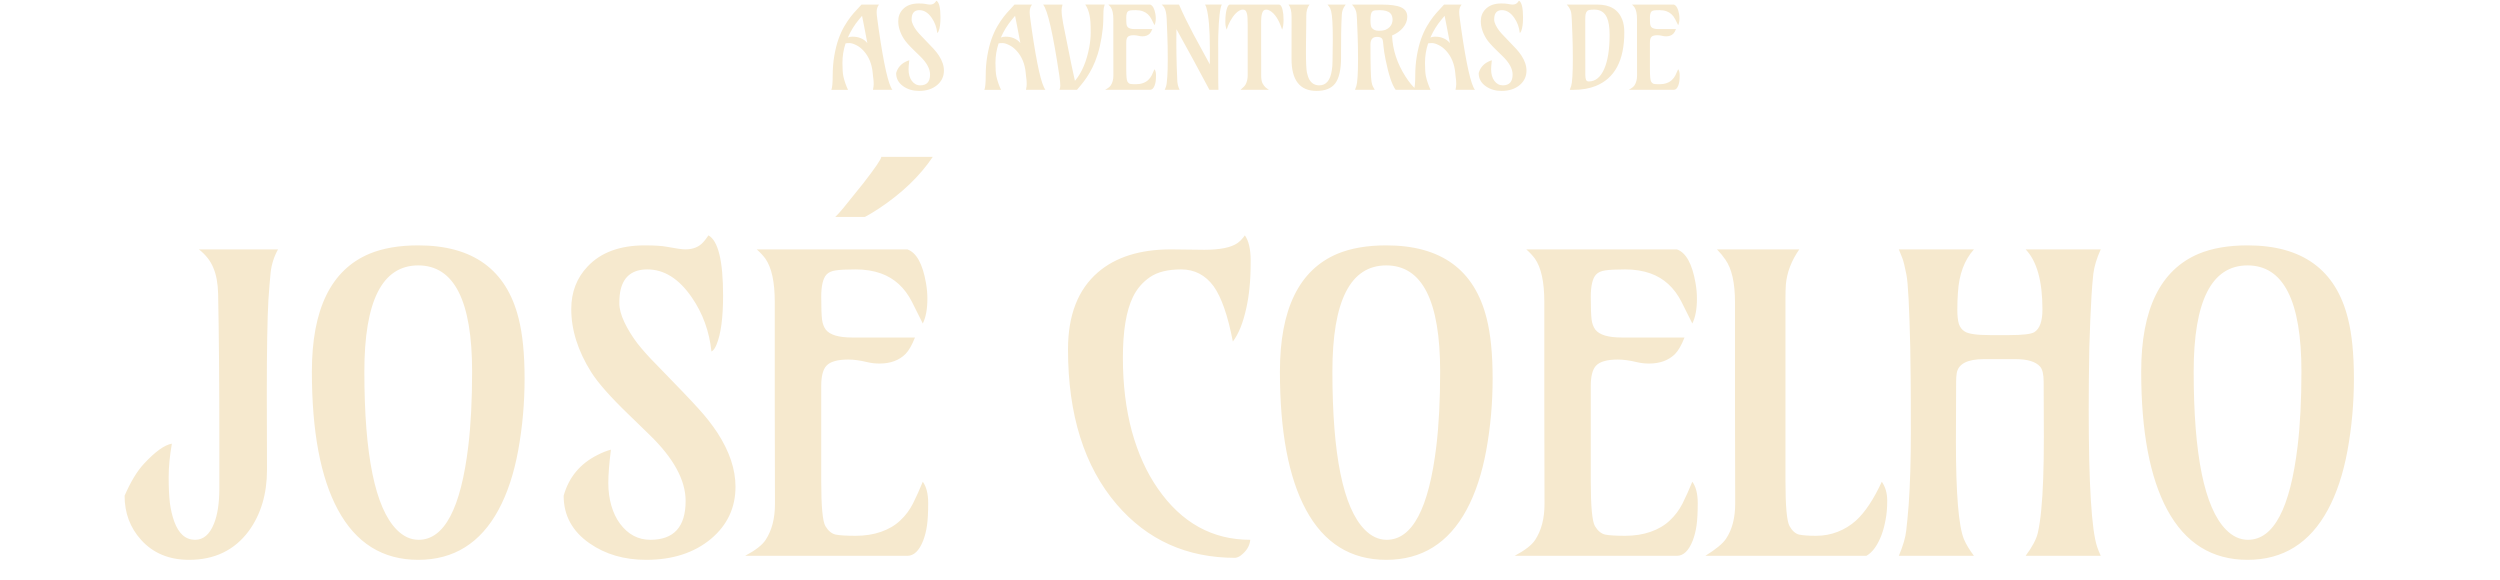 <svg width="1030" height="239" viewBox="0 0 1030 239" fill="none" xmlns="http://www.w3.org/2000/svg">
<path d="M359.661 37C359.86 36.036 359.96 35.271 359.96 34.705C359.96 34.124 359.944 33.688 359.914 33.397C359.898 33.106 359.868 32.8 359.822 32.479C359.791 32.142 359.745 31.775 359.684 31.377C359.638 30.964 359.592 30.49 359.547 29.955C359.195 26.298 357.948 23.292 355.806 20.936C354.857 19.895 353.832 19.107 352.731 18.572C351.629 18.021 350.719 17.746 350 17.746C349.296 17.746 348.753 17.791 348.37 17.883C347.513 20.454 347.085 23.139 347.085 25.939C347.085 28.417 347.215 30.268 347.475 31.492C347.888 33.328 348.523 35.172 349.38 37.023H342.518C342.885 36.105 343.069 34.177 343.069 31.24C343.069 28.287 343.291 25.533 343.734 22.978C344.178 20.408 344.752 18.12 345.456 16.116C346.175 14.112 346.97 12.36 347.842 10.861C348.73 9.346 349.609 8.03 350.482 6.914C351.369 5.781 352.203 4.818 352.983 4.022C353.763 3.211 354.414 2.5 354.934 1.888H362.163C361.505 2.637 361.176 3.685 361.176 5.032C361.176 5.644 361.275 6.646 361.474 8.038L362.048 12.215C364.144 26.658 366.018 34.919 367.671 37H359.661ZM349.311 15.451C349.908 15.221 350.535 15.106 351.193 15.106C351.851 15.106 352.44 15.152 352.96 15.244C353.496 15.336 354.023 15.489 354.544 15.703C355.66 16.131 356.594 16.812 357.343 17.746C356.594 13.814 356.135 11.412 355.966 10.54L355.163 6.523L353.855 8.084C352.019 10.287 350.505 12.743 349.311 15.451ZM374.625 24.837C374.426 26.428 374.327 27.698 374.327 28.646C374.327 29.58 374.441 30.444 374.671 31.24C374.9 32.035 375.229 32.724 375.658 33.305C376.576 34.544 377.739 35.164 379.146 35.164C381.839 35.164 383.185 33.68 383.185 30.712C383.185 28.325 381.801 25.793 379.031 23.116L376.645 20.798C374.549 18.778 373.118 17.157 372.353 15.933C370.838 13.515 370.081 11.113 370.081 8.727C370.081 6.784 370.708 5.154 371.963 3.838C373.478 2.232 375.658 1.429 378.503 1.429C379.62 1.429 380.462 1.482 381.028 1.589C382.084 1.788 382.787 1.888 383.139 1.888C384.027 1.888 384.715 1.612 385.205 1.062C385.388 0.863 385.587 0.603 385.801 0.281C386.918 0.909 387.477 3.211 387.477 7.189C387.477 9.729 387.224 11.603 386.719 12.812C386.551 13.225 386.36 13.485 386.146 13.592C385.901 11.282 385.151 9.216 383.897 7.396C382.428 5.254 380.73 4.183 378.802 4.183C377.149 4.183 376.132 4.94 375.75 6.455C375.642 6.883 375.589 7.418 375.589 8.061C375.589 8.688 375.78 9.407 376.163 10.218C376.545 11.029 377.042 11.84 377.654 12.651C378.282 13.447 379.001 14.25 379.812 15.06C382.26 17.57 383.881 19.268 384.677 20.155C385.488 21.043 386.207 21.961 386.834 22.909C388.211 25.036 388.899 27.094 388.899 29.082C388.899 31.485 387.966 33.474 386.1 35.049C384.172 36.656 381.693 37.459 378.664 37.459C376.155 37.459 373.998 36.832 372.192 35.577C370.204 34.2 369.209 32.38 369.209 30.115C369.806 27.989 371.106 26.428 373.11 25.434C373.646 25.158 374.151 24.959 374.625 24.837ZM422.706 37C422.904 36.036 423.004 35.271 423.004 34.705C423.004 34.124 422.989 33.688 422.958 33.397C422.943 33.106 422.912 32.8 422.866 32.479C422.836 32.142 422.79 31.775 422.728 31.377C422.683 30.964 422.637 30.49 422.591 29.955C422.239 26.298 420.992 23.292 418.85 20.936C417.901 19.895 416.876 19.107 415.775 18.572C414.673 18.021 413.763 17.746 413.044 17.746C412.34 17.746 411.797 17.791 411.415 17.883C410.558 20.454 410.129 23.139 410.129 25.939C410.129 28.417 410.259 30.268 410.519 31.492C410.933 33.328 411.567 35.172 412.424 37.023H405.562C405.93 36.105 406.113 34.177 406.113 31.24C406.113 28.287 406.335 25.533 406.779 22.978C407.222 20.408 407.796 18.12 408.5 16.116C409.219 14.112 410.015 12.36 410.887 10.861C411.774 9.346 412.654 8.03 413.526 6.914C414.413 5.781 415.247 4.818 416.027 4.022C416.808 3.211 417.458 2.5 417.978 1.888H425.207C424.549 2.637 424.22 3.685 424.22 5.032C424.22 5.644 424.32 6.646 424.519 8.038L425.092 12.215C427.188 26.658 429.062 34.919 430.715 37H422.706ZM412.355 15.451C412.952 15.221 413.579 15.106 414.237 15.106C414.895 15.106 415.484 15.152 416.004 15.244C416.54 15.336 417.068 15.489 417.588 15.703C418.705 16.131 419.638 16.812 420.388 17.746C419.638 13.814 419.179 11.412 419.011 10.54L418.207 6.523L416.899 8.084C415.063 10.287 413.549 12.743 412.355 15.451ZM437.761 1.888C437.501 2.729 437.371 3.525 437.371 4.274C437.371 5.544 437.593 7.38 438.037 9.782C439.903 19.161 440.989 24.577 441.295 26.03C441.938 29.029 442.328 30.85 442.466 31.492C442.619 32.12 442.756 32.724 442.879 33.305C445.725 29.924 447.69 25.311 448.777 19.467C449.175 17.325 449.373 15.305 449.373 13.408C449.373 11.511 449.335 10.042 449.259 9.002C449.182 7.962 449.052 7.013 448.869 6.156C448.501 4.443 447.92 3.012 447.124 1.865H455.134C454.812 2.783 454.644 3.701 454.629 4.619C454.613 5.537 454.583 6.937 454.537 8.818C454.491 10.685 454.254 12.911 453.826 15.497C453.397 18.082 452.862 20.392 452.219 22.427C451.577 24.462 450.865 26.252 450.085 27.797C449.305 29.343 448.524 30.697 447.744 31.859C446.964 33.022 446.222 34.017 445.518 34.843L443.728 37H436.499C436.728 36.419 436.843 35.852 436.843 35.302C436.843 34.399 436.721 33.076 436.476 31.331C433.86 13.86 431.618 4.045 429.752 1.888H437.761ZM475.651 28.509C476.064 29.075 476.271 29.893 476.271 30.964C476.271 32.035 476.225 32.892 476.133 33.535C476.041 34.162 475.896 34.736 475.697 35.256C475.238 36.419 474.634 37 473.884 37H455.295C456.473 36.373 457.254 35.768 457.636 35.187C458.355 34.101 458.715 32.724 458.715 31.056C458.699 26.971 458.692 23.276 458.692 19.972V7.9C458.692 5.621 458.332 3.968 457.613 2.943C457.338 2.576 457.009 2.224 456.626 1.888H473.884C474.924 2.255 475.636 3.54 476.018 5.743C476.125 6.355 476.179 6.952 476.179 7.533C476.179 8.727 476.003 9.675 475.651 10.379L474.412 7.9C473.586 6.279 472.4 5.192 470.855 4.642C469.998 4.336 469.034 4.183 467.963 4.183C466.892 4.183 466.127 4.221 465.668 4.297C465.209 4.359 464.857 4.519 464.613 4.779C464.215 5.223 464.016 6.072 464.016 7.327C464.016 8.566 464.047 9.43 464.108 9.92C464.169 10.394 464.314 10.784 464.544 11.09C465.018 11.687 466.02 11.985 467.55 11.985H474.756C474.404 12.873 474.045 13.5 473.678 13.867C472.943 14.602 471.949 14.969 470.694 14.969C470.205 14.969 469.738 14.915 469.294 14.808C468.468 14.609 467.741 14.51 467.114 14.51C466.487 14.51 465.967 14.571 465.554 14.693C465.156 14.8 464.842 14.976 464.613 15.221C464.215 15.65 464.016 16.422 464.016 17.539V28.486C464.016 31.362 464.177 33.068 464.498 33.603C464.819 34.139 465.209 34.46 465.668 34.567C466.127 34.659 466.892 34.705 467.963 34.705C469.034 34.705 470.006 34.552 470.878 34.246C471.75 33.94 472.477 33.512 473.058 32.961C473.655 32.41 474.144 31.76 474.527 31.01C474.909 30.245 475.284 29.412 475.651 28.509ZM484.694 12.008C484.664 13.599 484.648 15.412 484.648 17.447C484.648 20.339 484.702 23.651 484.809 27.384C484.916 31.102 485 33.221 485.061 33.741C485.122 34.246 485.199 34.69 485.291 35.072C485.444 35.7 485.681 36.342 486.002 37H479.852C480.311 36.067 480.586 35.156 480.678 34.269C480.785 33.366 480.869 32.471 480.93 31.584C481.053 29.779 481.114 27.354 481.114 24.309C481.114 20.622 481.053 17.256 480.93 14.211L480.678 7.9C480.586 5.575 480.219 3.923 479.576 2.943C479.316 2.576 478.995 2.224 478.613 1.888H485.75C486.652 3.968 487.609 6.034 488.618 8.084L491.74 14.188L498.441 26.512C498.456 25.548 498.464 24.516 498.464 23.414V19.834C498.464 12.184 497.997 6.661 497.064 3.265C496.88 2.637 496.681 2.178 496.467 1.888L503.375 1.865C502.61 3.395 502.128 7.702 501.929 14.785C501.898 15.887 501.883 16.942 501.883 17.952L501.906 19.88V29.243C501.906 33.206 501.937 35.791 501.998 37H498.28L491.625 24.607L484.694 12.008ZM505.395 12.215C505.028 11.328 504.844 10.28 504.844 9.071C504.844 7.862 504.89 6.875 504.982 6.11C505.074 5.33 505.196 4.626 505.349 3.999C505.717 2.591 506.168 1.888 506.703 1.888H526.922C527.809 1.888 528.406 3.203 528.712 5.835C528.788 6.569 528.826 7.327 528.826 8.107C528.826 9.943 528.627 11.312 528.23 12.215C526.914 8.13 525.208 5.514 523.112 4.366C522.638 4.091 522.171 3.953 521.712 3.953C521.253 3.953 520.894 4.076 520.633 4.32C520.373 4.55 520.159 4.925 519.991 5.445C519.716 6.363 519.578 7.464 519.578 8.75V17.355L519.601 24.378V31.033C519.601 32.533 519.792 33.642 520.175 34.361C520.572 35.065 520.97 35.6 521.368 35.967C521.781 36.334 522.263 36.679 522.814 37H511.087C512.188 36.097 512.892 35.355 513.198 34.774C513.764 33.718 514.047 32.471 514.047 31.033V10.356C514.047 7.954 513.955 6.409 513.772 5.72C513.588 5.016 513.366 4.55 513.106 4.32C512.846 4.076 512.487 3.953 512.028 3.953C511.569 3.953 511.102 4.091 510.628 4.366C510.153 4.626 509.687 4.978 509.228 5.422C508.784 5.85 508.356 6.355 507.943 6.937C507.545 7.503 507.178 8.092 506.841 8.704C506.183 9.912 505.701 11.083 505.395 12.215ZM549 25.227L549.114 16.415C549.114 10.249 548.885 6.309 548.426 4.596C548.212 3.77 547.952 3.165 547.646 2.783C547.355 2.4 547.118 2.102 546.934 1.888H554.462L553.98 2.53C553.291 3.54 552.909 4.68 552.832 5.95C552.756 7.22 552.694 8.505 552.649 9.805C552.618 11.106 552.587 12.398 552.557 13.684C552.526 15.841 552.511 18.25 552.511 20.913V23.712C552.511 28.654 551.715 32.196 550.124 34.338C548.548 36.419 545.978 37.459 542.413 37.459C535.513 37.459 532.078 33.03 532.109 24.171L532.132 6.982C532.132 4.565 531.704 2.867 530.847 1.888H539.545C538.642 2.974 538.191 4.519 538.191 6.523C538.191 7.686 538.183 8.88 538.168 10.104L538.076 17.447C538.061 18.656 538.053 19.903 538.053 21.188C538.053 25.793 538.191 28.715 538.466 29.955C538.741 31.178 539.078 32.135 539.476 32.823C540.394 34.384 541.755 35.164 543.561 35.164C546.345 35.164 548.059 33.129 548.701 29.06C548.9 27.851 549 26.573 549 25.227ZM567.291 15.198C565.516 15.198 564.629 16.246 564.629 18.342C564.629 27.032 564.774 32.15 565.065 33.695C565.233 34.629 565.448 35.325 565.708 35.784L566.396 37H558.249C558.739 35.837 559.022 34.866 559.098 34.085C559.19 33.305 559.267 32.471 559.328 31.584C559.45 29.779 559.511 27.354 559.511 24.309C559.511 20.622 559.45 17.256 559.328 14.211L559.075 7.9C559.014 6.309 558.876 5.2 558.662 4.573C558.326 3.578 557.775 2.683 557.01 1.888H569.15C572.852 1.888 575.53 2.255 577.182 2.989C578.926 3.754 579.798 5.062 579.798 6.914C579.798 8.535 579.194 10.058 577.985 11.48C576.853 12.796 575.369 13.844 573.533 14.624C573.763 20.5 575.606 26.137 579.064 31.538C580.548 33.879 582.063 35.7 583.608 37H575.002C573.503 34.95 572.118 30.796 570.848 24.539C570.42 22.366 570.137 20.561 569.999 19.123C569.877 17.684 569.77 16.82 569.678 16.529C569.601 16.223 569.471 15.979 569.288 15.795C568.92 15.397 568.255 15.198 567.291 15.198ZM572.569 11.113C572.998 10.654 573.296 10.165 573.464 9.645C573.648 9.124 573.74 8.627 573.74 8.153C573.74 7.663 573.671 7.181 573.533 6.707C573.411 6.217 573.158 5.789 572.776 5.422C571.934 4.596 570.466 4.183 568.37 4.183C567.589 4.183 566.955 4.213 566.465 4.274C565.991 4.336 565.616 4.504 565.34 4.779C564.866 5.238 564.629 6.409 564.629 8.291C564.629 9.943 564.805 10.998 565.157 11.457C565.784 12.268 566.733 12.674 568.003 12.674C569.272 12.674 570.244 12.528 570.917 12.238C571.606 11.932 572.156 11.557 572.569 11.113ZM599.673 37C599.872 36.036 599.972 35.271 599.972 34.705C599.972 34.124 599.956 33.688 599.926 33.397C599.91 33.106 599.88 32.8 599.834 32.479C599.803 32.142 599.758 31.775 599.696 31.377C599.65 30.964 599.605 30.49 599.559 29.955C599.207 26.298 597.96 23.292 595.818 20.936C594.869 19.895 593.844 19.107 592.743 18.572C591.641 18.021 590.731 17.746 590.012 17.746C589.308 17.746 588.765 17.791 588.382 17.883C587.526 20.454 587.097 23.139 587.097 25.939C587.097 28.417 587.227 30.268 587.487 31.492C587.9 33.328 588.535 35.172 589.392 37.023H582.53C582.897 36.105 583.081 34.177 583.081 31.24C583.081 28.287 583.303 25.533 583.747 22.978C584.19 20.408 584.764 18.12 585.468 16.116C586.187 14.112 586.982 12.36 587.855 10.861C588.742 9.346 589.622 8.03 590.494 6.914C591.381 5.781 592.215 4.818 592.995 4.022C593.775 3.211 594.426 2.5 594.946 1.888H602.175C601.517 2.637 601.188 3.685 601.188 5.032C601.188 5.644 601.287 6.646 601.486 8.038L602.06 12.215C604.156 26.658 606.03 34.919 607.683 37H599.673ZM589.323 15.451C589.92 15.221 590.547 15.106 591.205 15.106C591.863 15.106 592.452 15.152 592.972 15.244C593.508 15.336 594.035 15.489 594.556 15.703C595.673 16.131 596.606 16.812 597.355 17.746C596.606 13.814 596.147 11.412 595.979 10.54L595.175 6.523L593.867 8.084C592.031 10.287 590.517 12.743 589.323 15.451ZM614.637 24.837C614.438 26.428 614.339 27.698 614.339 28.646C614.339 29.58 614.454 30.444 614.683 31.24C614.913 32.035 615.241 32.724 615.67 33.305C616.588 34.544 617.751 35.164 619.158 35.164C621.851 35.164 623.197 33.68 623.197 30.712C623.197 28.325 621.813 25.793 619.043 23.116L616.657 20.798C614.561 18.778 613.13 17.157 612.365 15.933C610.851 13.515 610.093 11.113 610.093 8.727C610.093 6.784 610.72 5.154 611.975 3.838C613.49 2.232 615.67 1.429 618.516 1.429C619.632 1.429 620.474 1.482 621.04 1.589C622.096 1.788 622.799 1.888 623.151 1.888C624.039 1.888 624.727 1.612 625.217 1.062C625.4 0.863 625.599 0.603 625.813 0.281C626.93 0.909 627.489 3.211 627.489 7.189C627.489 9.729 627.236 11.603 626.731 12.812C626.563 13.225 626.372 13.485 626.158 13.592C625.913 11.282 625.163 9.216 623.909 7.396C622.44 5.254 620.742 4.183 618.814 4.183C617.162 4.183 616.144 4.94 615.762 6.455C615.655 6.883 615.601 7.418 615.601 8.061C615.601 8.688 615.792 9.407 616.175 10.218C616.557 11.029 617.054 11.84 617.666 12.651C618.294 13.447 619.013 14.25 619.824 15.06C622.272 17.57 623.893 19.268 624.689 20.155C625.5 21.043 626.219 21.961 626.846 22.909C628.223 25.036 628.912 27.094 628.912 29.082C628.912 31.485 627.978 33.474 626.112 35.049C624.184 36.656 621.706 37.459 618.676 37.459C616.167 37.459 614.01 36.832 612.205 35.577C610.216 34.2 609.221 32.38 609.221 30.115C609.818 27.989 611.118 26.428 613.123 25.434C613.658 25.158 614.163 24.959 614.637 24.837ZM653.125 8.061L653.148 30.919C653.163 31.791 653.263 32.448 653.446 32.892C653.63 33.336 654.012 33.558 654.594 33.558C657.317 33.558 659.436 31.829 660.951 28.371C662.419 25.005 663.154 20.339 663.154 14.372C663.154 11.236 662.786 8.857 662.052 7.235C661.058 5.047 659.329 3.953 656.866 3.953C655.29 3.953 654.318 4.137 653.951 4.504C653.599 4.871 653.37 5.33 653.263 5.881C653.171 6.416 653.125 7.143 653.125 8.061ZM646.745 37C647.235 35.837 647.518 34.866 647.594 34.085C647.686 33.305 647.762 32.471 647.824 31.584C647.946 29.779 648.007 27.354 648.007 24.309C648.007 20.622 647.946 17.256 647.824 14.211L647.571 7.9C647.51 6.309 647.372 5.2 647.158 4.573C646.821 3.578 646.271 2.683 645.506 1.888H658.105C663.337 1.888 666.757 3.945 668.363 8.061C668.929 9.514 669.212 11.274 669.212 13.339C669.212 24.89 665.296 32.249 657.462 35.416C654.815 36.487 651.702 37.023 648.122 37.023C647.892 37.023 647.663 37.023 647.433 37.023C647.204 37.023 646.974 37.015 646.745 37ZM691.405 28.509C691.818 29.075 692.025 29.893 692.025 30.964C692.025 32.035 691.979 32.892 691.887 33.535C691.795 34.162 691.65 34.736 691.451 35.256C690.992 36.419 690.388 37 689.638 37H671.049C672.227 36.373 673.007 35.768 673.39 35.187C674.109 34.101 674.469 32.724 674.469 31.056C674.453 26.971 674.446 23.276 674.446 19.972V7.9C674.446 5.621 674.086 3.968 673.367 2.943C673.092 2.576 672.763 2.224 672.38 1.888H689.638C690.678 2.255 691.39 3.54 691.772 5.743C691.879 6.355 691.933 6.952 691.933 7.533C691.933 8.727 691.757 9.675 691.405 10.379L690.166 7.9C689.34 6.279 688.154 5.192 686.609 4.642C685.752 4.336 684.788 4.183 683.717 4.183C682.646 4.183 681.881 4.221 681.422 4.297C680.963 4.359 680.611 4.519 680.366 4.779C679.969 5.223 679.77 6.072 679.77 7.327C679.77 8.566 679.8 9.43 679.862 9.92C679.923 10.394 680.068 10.784 680.298 11.09C680.772 11.687 681.774 11.985 683.304 11.985H690.51C690.158 12.873 689.799 13.5 689.431 13.867C688.697 14.602 687.703 14.969 686.448 14.969C685.958 14.969 685.492 14.915 685.048 14.808C684.222 14.609 683.495 14.51 682.868 14.51C682.241 14.51 681.72 14.571 681.307 14.693C680.91 14.8 680.596 14.976 680.366 15.221C679.969 15.65 679.77 16.422 679.77 17.539V28.486C679.77 31.362 679.93 33.068 680.252 33.603C680.573 34.139 680.963 34.46 681.422 34.567C681.881 34.659 682.646 34.705 683.717 34.705C684.788 34.705 685.76 34.552 686.632 34.246C687.504 33.94 688.23 33.512 688.812 32.961C689.408 32.41 689.898 31.76 690.281 31.01C690.663 30.245 691.038 29.412 691.405 28.509Z" fill="#F6E9CE"/>
<path d="M109.923 162.324L110.006 193.517C110.006 203.474 107.503 211.891 102.497 218.768C96.61 226.689 88.413 230.65 77.906 230.65C69.654 230.65 63.052 227.9 58.101 222.398C53.59 217.392 51.335 211.341 51.335 204.244C53.81 198.523 56.451 194.149 59.256 191.124C63.877 186.117 67.728 183.339 70.809 182.789C69.929 187.795 69.489 192.389 69.489 196.57C69.489 200.751 69.654 204.299 69.984 207.215C70.369 210.076 70.974 212.634 71.799 214.889C73.615 219.895 76.475 222.398 80.381 222.398C83.792 222.398 86.378 220.198 88.138 215.797C89.624 212.166 90.366 207.297 90.366 201.191V181.386C90.366 157.511 90.201 137.403 89.871 121.064C89.761 116.718 89.101 113.143 87.891 110.337C86.735 107.476 84.755 104.946 81.949 102.745H114.545C112.894 105.716 111.876 108.907 111.491 112.317C111.161 115.728 110.859 119.469 110.584 123.54C110.143 131.297 109.923 144.225 109.923 162.324ZM172.477 222.398C183.039 222.398 189.861 209.525 192.941 183.779C193.987 175.087 194.509 164.855 194.509 153.082C194.509 123.925 187.11 109.347 172.312 109.347C157.513 109.347 150.114 123.925 150.114 153.082C150.114 187.465 154.542 209.168 163.399 218.19C166.15 220.996 169.176 222.398 172.477 222.398ZM172.312 230.65C157.678 230.65 146.648 223.774 139.221 210.021C132.069 196.762 128.494 177.783 128.494 153.082C128.494 127.391 136.388 111.217 152.177 104.561C157.733 102.25 164.445 101.095 172.312 101.095C194.867 101.095 208.648 111.107 213.654 131.132C215.304 137.568 216.129 145.848 216.129 155.97C216.129 166.093 215.249 175.967 213.489 185.595C211.728 195.167 209.033 203.309 205.402 210.021C197.975 223.774 186.945 230.65 172.312 230.65ZM251.699 185.265C250.983 190.986 250.626 195.552 250.626 198.963C250.626 202.319 251.038 205.427 251.864 208.288C252.689 211.148 253.872 213.624 255.412 215.714C258.713 220.17 262.894 222.398 267.955 222.398C277.637 222.398 282.478 217.062 282.478 206.39C282.478 197.808 277.5 188.703 267.542 179.076L258.96 170.741C251.424 163.479 246.28 157.648 243.529 153.247C238.083 144.555 235.36 135.918 235.36 127.336C235.36 120.349 237.615 114.49 242.126 109.759C247.573 103.983 255.412 101.095 265.644 101.095C269.66 101.095 272.686 101.287 274.722 101.672C278.517 102.388 281.048 102.745 282.313 102.745C285.504 102.745 287.98 101.755 289.74 99.774C290.4 99.059 291.115 98.124 291.886 96.969C295.902 99.224 297.91 107.504 297.91 121.807C297.91 130.939 297.002 137.678 295.186 142.024C294.581 143.51 293.894 144.445 293.123 144.83C292.243 136.523 289.548 129.096 285.036 122.55C279.755 114.848 273.649 110.997 266.717 110.997C260.776 110.997 257.117 113.72 255.742 119.167C255.357 120.707 255.164 122.632 255.164 124.943C255.164 127.198 255.852 129.784 257.227 132.7C258.603 135.615 260.391 138.531 262.591 141.447C264.847 144.307 267.432 147.196 270.348 150.111C279.15 159.133 284.981 165.24 287.842 168.431C290.758 171.621 293.343 174.922 295.599 178.333C300.55 185.98 303.026 193.379 303.026 200.531C303.026 209.168 299.67 216.319 292.958 221.986C286.027 227.762 277.115 230.65 266.222 230.65C257.2 230.65 249.443 228.395 242.952 223.884C235.8 218.933 232.224 212.386 232.224 204.244C234.369 196.597 239.046 190.986 246.252 187.41C248.178 186.42 249.993 185.705 251.699 185.265ZM380.185 198.468C381.67 200.503 382.413 203.446 382.413 207.297C382.413 211.148 382.248 214.229 381.918 216.54C381.588 218.795 381.065 220.858 380.35 222.729C378.699 226.91 376.526 229 373.831 229H306.99C311.226 226.744 314.032 224.571 315.407 222.481C317.993 218.575 319.285 213.624 319.285 207.627C319.23 192.939 319.203 179.653 319.203 167.771V124.365C319.203 116.168 317.91 110.227 315.324 106.541C314.334 105.221 313.151 103.955 311.776 102.745H373.831C377.572 104.065 380.13 108.687 381.505 116.608C381.89 118.809 382.083 120.954 382.083 123.045C382.083 127.336 381.45 130.747 380.185 133.277L375.729 124.365C372.758 118.534 368.495 114.628 362.938 112.647C359.858 111.547 356.392 110.997 352.541 110.997C348.69 110.997 345.939 111.135 344.289 111.41C342.638 111.63 341.373 112.207 340.493 113.143C339.063 114.738 338.347 117.791 338.347 122.302C338.347 126.758 338.457 129.867 338.677 131.627C338.898 133.332 339.42 134.735 340.245 135.835C341.951 137.981 345.554 139.054 351.055 139.054H376.967C375.701 142.244 374.408 144.5 373.088 145.82C370.448 148.461 366.872 149.781 362.361 149.781C360.6 149.781 358.922 149.589 357.327 149.204C354.356 148.488 351.743 148.131 349.488 148.131C347.232 148.131 345.362 148.351 343.876 148.791C342.446 149.176 341.318 149.809 340.493 150.689C339.063 152.229 338.347 155.007 338.347 159.023V198.385C338.347 208.728 338.925 214.862 340.08 216.787C341.236 218.713 342.638 219.868 344.289 220.253C345.939 220.583 348.69 220.748 352.541 220.748C356.392 220.748 359.885 220.198 363.021 219.098C366.156 217.997 368.77 216.457 370.86 214.477C373.006 212.496 374.766 210.158 376.141 207.462C377.517 204.712 378.865 201.714 380.185 198.468ZM384.311 64.621C378.975 72.543 371.575 79.64 362.113 85.911C359.747 87.451 357.822 88.607 356.337 89.377H344.124C345.059 88.497 346.159 87.287 347.425 85.746C347.425 85.746 350.175 82.335 355.677 75.514C360.628 69.132 363.103 65.501 363.103 64.621H384.311ZM512.883 96.969C514.478 99.224 515.276 102.69 515.276 107.366C515.276 111.987 515.111 115.756 514.781 118.671C514.506 121.532 514.066 124.31 513.46 127.006C512.14 133.057 510.297 137.623 507.932 140.704C505.896 130.087 503.256 122.495 500.01 117.929C496.599 113.308 492.143 110.997 486.642 110.997C481.195 110.997 476.932 112.042 473.851 114.133C470.77 116.223 468.405 118.974 466.754 122.385C464.004 128.051 462.628 136.413 462.628 147.471C462.628 158.473 463.866 168.568 466.342 177.755C468.872 186.888 472.448 194.754 477.069 201.356C486.807 215.384 499.487 222.398 515.111 222.398C514.891 224.874 513.598 227.02 511.232 228.835C510.517 229.385 509.747 229.715 508.922 229.825C488.952 229.825 472.668 222.481 460.07 207.792C446.702 192.169 440.018 170.879 440.018 143.922C440.018 129.839 444.144 119.249 452.396 112.152C459.713 105.881 469.725 102.745 482.433 102.745L496.214 102.91C502.705 102.91 507.271 101.975 509.912 100.104C511.012 99.279 512.003 98.234 512.883 96.969ZM571.31 222.398C581.872 222.398 588.694 209.525 591.775 183.779C592.82 175.087 593.343 164.855 593.343 153.082C593.343 123.925 585.943 109.347 571.145 109.347C556.346 109.347 548.947 123.925 548.947 153.082C548.947 187.465 553.376 209.168 562.233 218.19C564.983 220.996 568.009 222.398 571.31 222.398ZM571.145 230.65C556.511 230.65 545.481 223.774 538.055 210.021C530.903 196.762 527.327 177.783 527.327 153.082C527.327 127.391 535.221 111.217 551.01 104.561C556.566 102.25 563.278 101.095 571.145 101.095C593.7 101.095 607.481 111.107 612.487 131.132C614.138 137.568 614.963 145.848 614.963 155.97C614.963 166.093 614.083 175.967 612.322 185.595C610.562 195.167 607.866 203.309 604.235 210.021C596.808 223.774 585.778 230.65 571.145 230.65ZM697.238 198.468C698.723 200.503 699.466 203.446 699.466 207.297C699.466 211.148 699.301 214.229 698.971 216.54C698.641 218.795 698.118 220.858 697.403 222.729C695.753 226.91 693.58 229 690.884 229H624.043C628.279 226.744 631.085 224.571 632.46 222.481C635.046 218.575 636.339 213.624 636.339 207.627C636.284 192.939 636.256 179.653 636.256 167.771V124.365C636.256 116.168 634.963 110.227 632.378 106.541C631.387 105.221 630.205 103.955 628.829 102.745H690.884C694.625 104.065 697.183 108.687 698.558 116.608C698.943 118.809 699.136 120.954 699.136 123.045C699.136 127.336 698.503 130.747 697.238 133.277L692.782 124.365C689.811 118.534 685.548 114.628 679.991 112.647C676.911 111.547 673.445 110.997 669.594 110.997C665.743 110.997 662.992 111.135 661.342 111.41C659.692 111.63 658.426 112.207 657.546 113.143C656.116 114.738 655.401 117.791 655.401 122.302C655.401 126.758 655.511 129.867 655.731 131.627C655.951 133.332 656.473 134.735 657.299 135.835C659.004 137.981 662.607 139.054 668.109 139.054H694.02C692.754 142.244 691.462 144.5 690.141 145.82C687.501 148.461 683.925 149.781 679.414 149.781C677.653 149.781 675.976 149.589 674.38 149.204C671.409 148.488 668.796 148.131 666.541 148.131C664.285 148.131 662.415 148.351 660.929 148.791C659.499 149.176 658.371 149.809 657.546 150.689C656.116 152.229 655.401 155.007 655.401 159.023V198.385C655.401 208.728 655.978 214.862 657.134 216.787C658.289 218.713 659.692 219.868 661.342 220.253C662.992 220.583 665.743 220.748 669.594 220.748C673.445 220.748 676.938 220.198 680.074 219.098C683.21 217.997 685.823 216.457 687.913 214.477C690.059 212.496 691.819 210.158 693.195 207.462C694.57 204.712 695.918 201.714 697.238 198.468ZM775.305 198.468C776.79 200.613 777.533 203.199 777.533 206.225C777.533 209.25 777.313 211.863 776.873 214.064C776.488 216.264 775.937 218.355 775.222 220.335C773.572 224.681 771.481 227.57 768.951 229H702.605C706.951 226.304 709.784 223.966 711.105 221.986C713.635 218.245 714.901 213.404 714.901 207.462C714.845 192.829 714.818 179.598 714.818 167.771V124.53C714.818 116.553 713.498 110.694 710.857 106.954C709.922 105.578 708.767 104.175 707.391 102.745H741.307C738.061 107.421 736.218 112.235 735.778 117.186C735.668 118.836 735.613 120.652 735.613 122.632V198.22C735.613 208.508 736.163 214.669 737.263 216.705C738.364 218.685 739.684 219.868 741.224 220.253C742.765 220.583 745.103 220.748 748.238 220.748C751.374 220.748 754.345 220.198 757.151 219.098C759.956 217.997 762.459 216.457 764.66 214.477C768.401 211.066 771.949 205.729 775.305 198.468ZM842.066 179.901L841.984 157.291C841.984 154.21 841.489 152.119 840.499 151.019C838.683 148.984 835.327 147.966 830.431 147.966H817.393C810.571 147.966 806.831 149.891 806.17 153.742C806.005 154.842 805.923 156.025 805.923 157.291L805.84 182.046C805.84 203.391 806.941 216.76 809.141 222.151C810.021 224.241 811.397 226.524 813.267 229H782.322C784.083 224.819 785.1 221.326 785.375 218.52C785.706 215.714 786.036 212.249 786.366 208.123C786.971 199.486 787.273 189.611 787.273 178.498C787.273 167.385 787.246 159.739 787.191 155.558C787.136 151.322 787.081 147.196 787.026 143.18C786.641 126.511 786.118 116.526 785.458 113.225C784.798 109.869 784.248 107.614 783.808 106.458L782.322 102.745H813.267C809.306 107.146 807.106 113.088 806.666 120.569C806.5 122.825 806.418 125.19 806.418 127.666C806.418 130.142 806.638 132.095 807.078 133.525C807.573 134.9 808.371 135.918 809.471 136.578C810.957 137.568 814.45 138.063 819.951 138.063H827.791C833.402 138.063 836.868 137.651 838.188 136.826C840.389 135.395 841.489 132.287 841.489 127.501C841.489 115.783 839.178 107.531 834.557 102.745H865.502C863.852 106.376 862.834 109.732 862.449 112.812C862.119 115.893 861.871 118.864 861.706 121.725C861.541 124.53 861.376 127.804 861.211 131.544C861.046 135.285 860.908 139.164 860.798 143.18C860.633 152.532 860.551 161.004 860.551 168.596C860.551 199.458 861.706 218.355 864.017 225.287C864.402 226.442 864.897 227.68 865.502 229H834.557C837.308 225.314 838.986 222.151 839.591 219.51C840.196 216.815 840.664 213.651 840.994 210.021C841.709 203.034 842.066 192.994 842.066 179.901ZM926.157 222.398C936.72 222.398 943.541 209.525 946.622 183.779C947.667 175.087 948.19 164.855 948.19 153.082C948.19 123.925 940.791 109.347 925.992 109.347C911.194 109.347 903.794 123.925 903.794 153.082C903.794 187.465 908.223 209.168 917.08 218.19C919.831 220.996 922.856 222.398 926.157 222.398ZM925.992 230.65C911.359 230.65 900.328 223.774 892.902 210.021C885.75 196.762 882.174 177.783 882.174 153.082C882.174 127.391 890.069 111.217 905.857 104.561C911.414 102.25 918.125 101.095 925.992 101.095C948.547 101.095 962.328 111.107 967.334 131.132C968.985 137.568 969.81 145.848 969.81 155.97C969.81 166.093 968.93 175.967 967.169 185.595C965.409 195.167 962.713 203.309 959.082 210.021C951.656 223.774 940.626 230.65 925.992 230.65Z" fill="#F6E9CE"/>
</svg>
